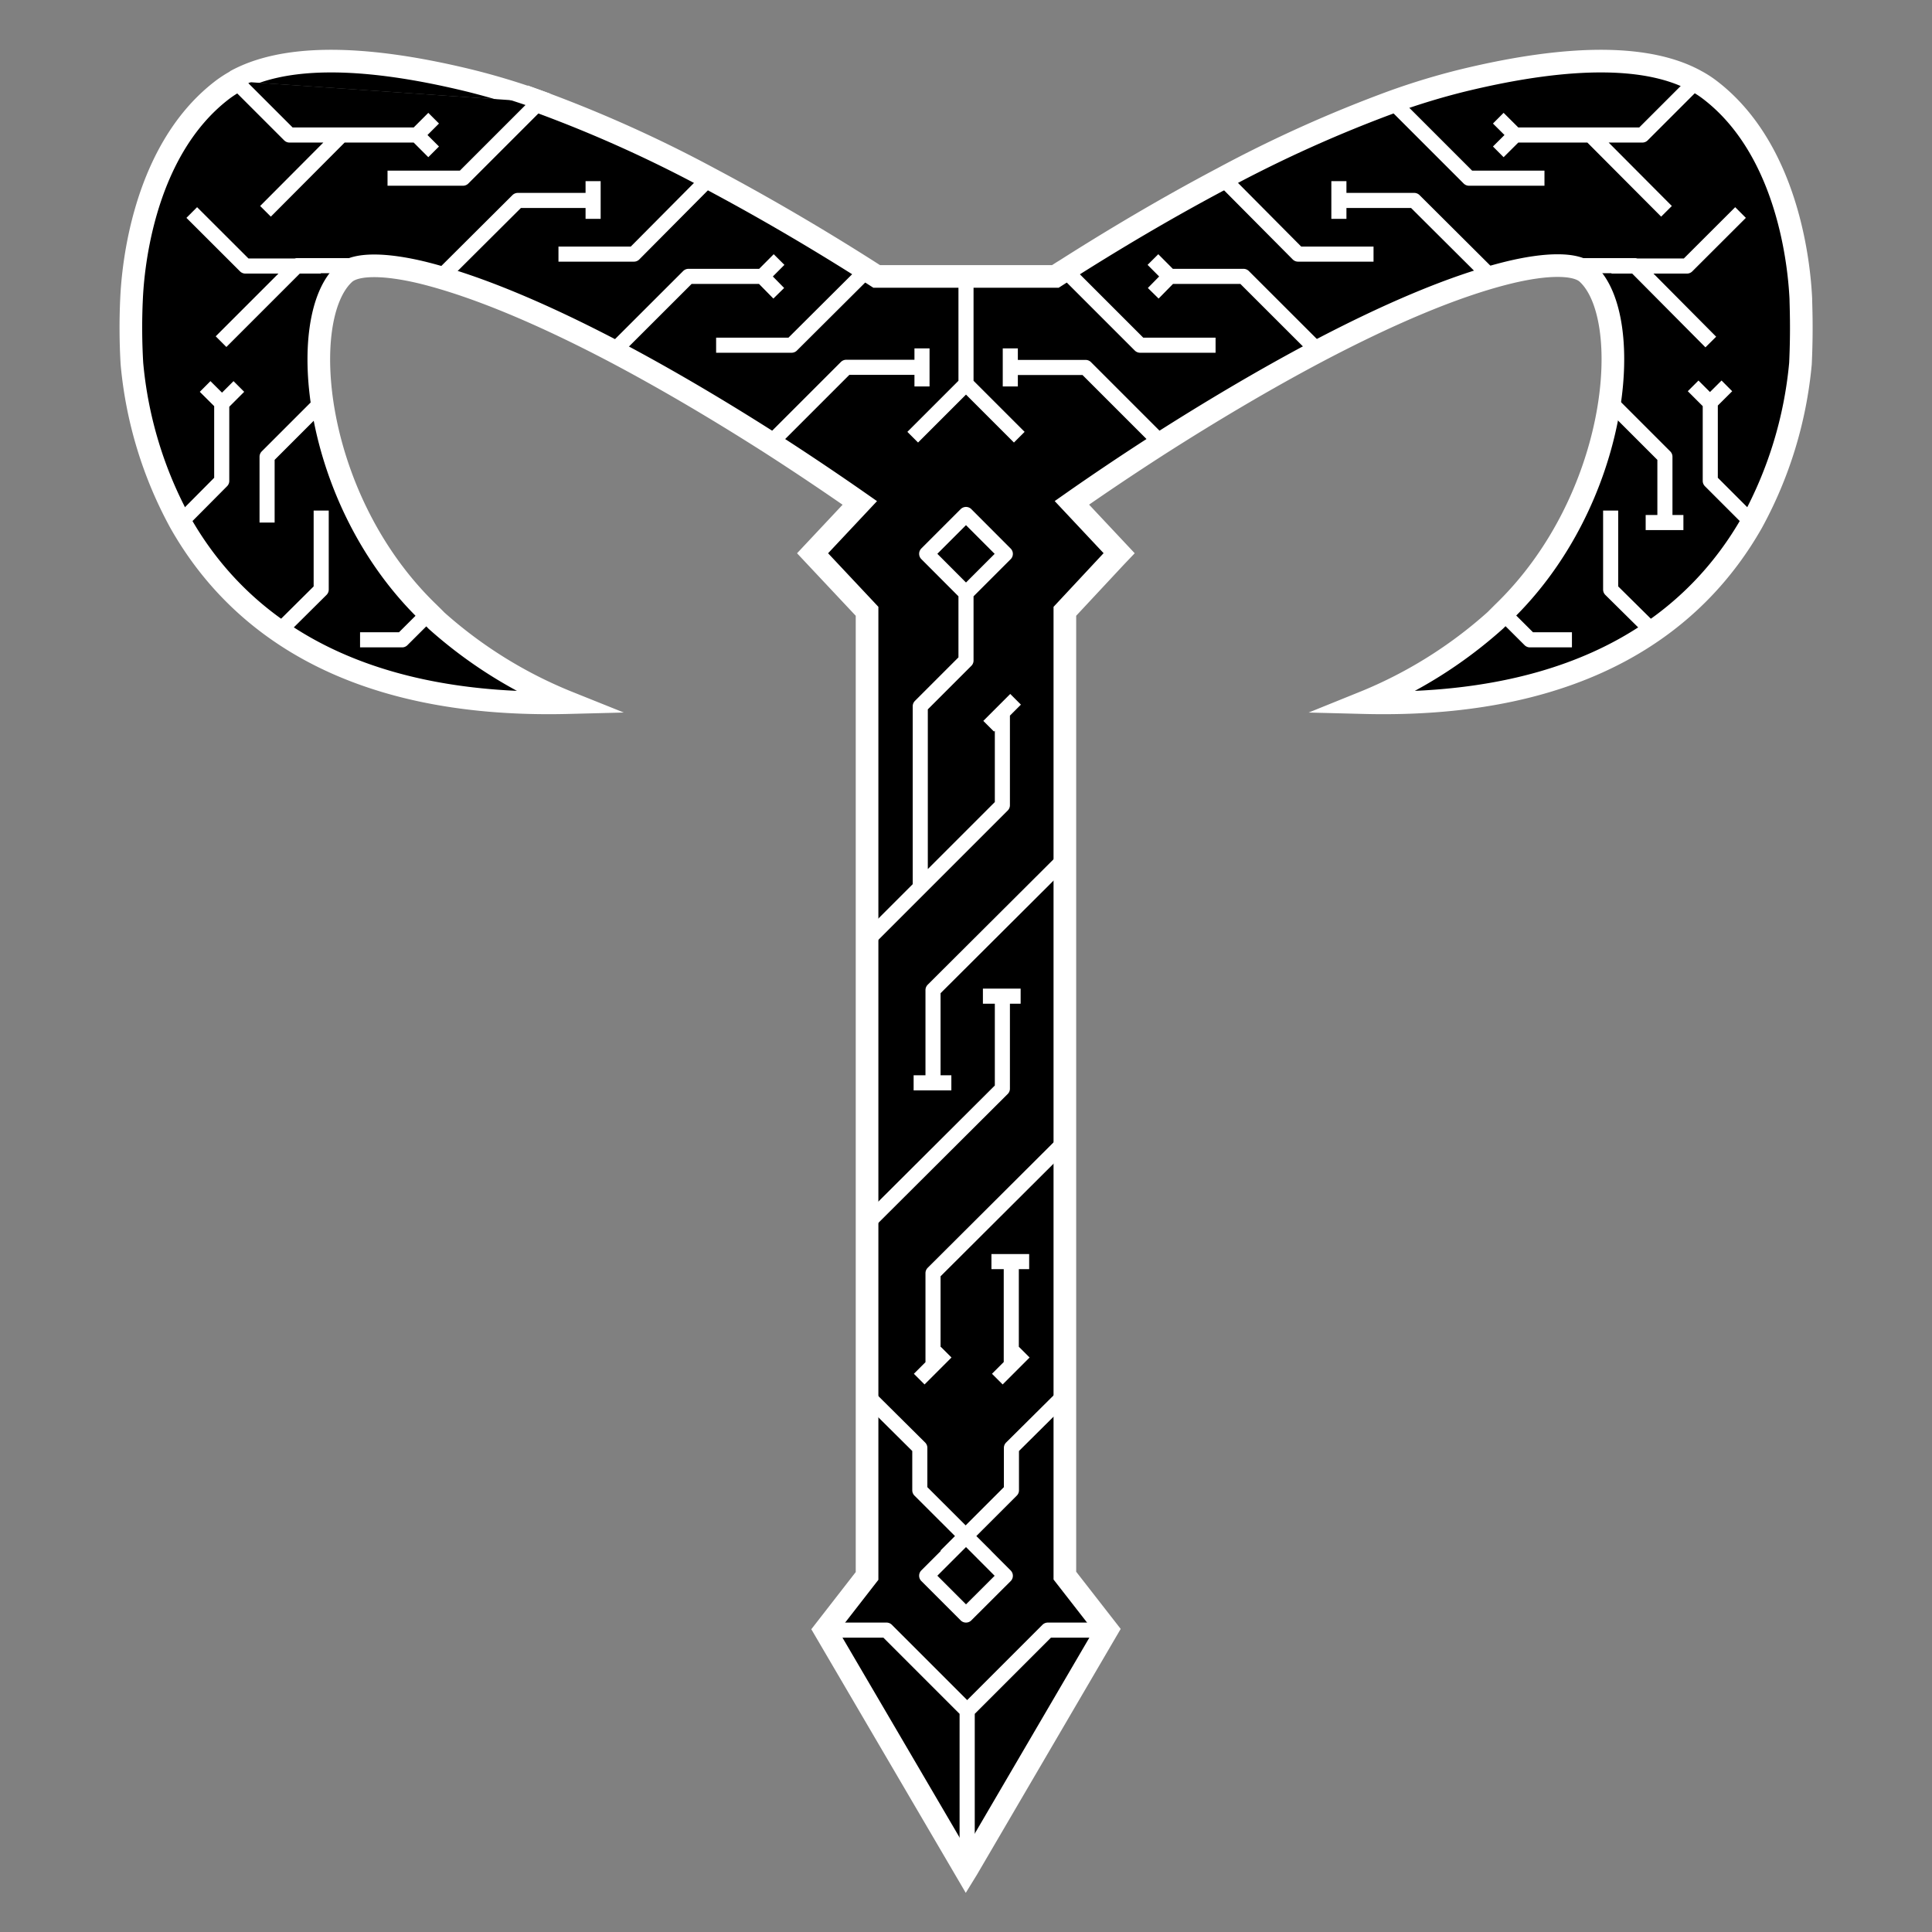 <svg id="Warstwa_1" data-name="Warstwa 1" xmlns="http://www.w3.org/2000/svg" viewBox="0 0 256 256"><rect x="0" y="0" width="256" height="256" fill="#808080" stroke="none"/><defs><style>.cls-1,.cls-2{stroke:#fff;}.cls-1{stroke-miterlimit:10;stroke-width:3px;}.cls-2{fill:none;stroke-linejoin:round;stroke-width:2px;}</style></defs><path class="cls-1" d="M128.16,247.9v-.26M147,216h-.3M128.16,247.9v-.26M94,23.63l0,0M71.43,13.53l0-.06a93.6,93.6,0,0,0-9.25-2.8c-14.88-3.62-24.93-3.26-31,.09v0"/><path class="cls-1" d="M71.43,13.53l0-.06A174.09,174.09,0,0,1,94,23.63c7.54,4,14.72,8.26,20.84,12.15l1.33.85h23.67c.44-.28.88-.57,1.33-.84,6.12-3.9,13.29-8.18,20.82-12.16a174.33,174.33,0,0,1,22.57-10.16,93.28,93.28,0,0,1,9.23-2.8c14.89-3.62,25-3.26,31,.09a13.46,13.46,0,0,1,1.75,1.13c11.06,8.42,11.95,25.17,12.08,27.7,0,.76.17,3.94-.05,8.59a54.13,54.13,0,0,1-6.43,21.06C225,81.8,210.46,93.86,180.66,93.1a59.66,59.66,0,0,0,17.48-10.9l1-1c15.48-14.91,17.61-39.16,11.16-45-1.52-1.38-5.5-1.27-10.34-.1-7.55,1.84-16.48,5.78-25.3,10.42-7.31,3.86-14.53,8.19-20.79,12.18-4.57,2.93-8.63,5.68-11.84,7.93l6.26,6.67-.41.43L141.1,81V208.78l5.59,7.18-18.53,31.68-.16.26L109.31,216l5.58-7.18V81l-7.22-7.69,6.26-6.67c-3.22-2.25-7.27-5-11.83-7.93-6.27-4-13.49-8.33-20.8-12.18C72.48,41.91,63.55,38,56,36.13c-4.83-1.17-8.81-1.28-10.34.1-6.45,5.84-4.32,30.11,11.17,45,.33.33.67.65,1,1A59.56,59.56,0,0,0,75.35,93.1C45.54,93.86,31,81.8,23.89,69.24a54,54,0,0,1-6.41-21.06,81.44,81.44,0,0,1-.05-8.59c.12-2.53,1-19.28,12.06-27.7a15,15,0,0,1,1.75-1.13v0"/><path class="cls-2" d="M238.57,39.6c-.12-2.54-1-19.28-12.07-27.71-5.73-4.36-16.28-5.22-32.7-1.22-17.92,4.37-39.26,16.54-54,26H116.17c-14.71-9.42-36-21.59-54-26-16.43-4-27-3.14-32.71,1.22C18.44,20.32,17.55,37.06,17.43,39.6c0,.75-.18,3.94.05,8.58C18.79,61.88,27,94.35,75.35,93.11A59.62,59.62,0,0,1,57.86,82.2c-16.42-14.8-18.79-40-12.2-46,1.53-1.38,5.5-1.28,10.34-.11,18.37,4.48,45,21.44,57.93,30.54l-6.25,6.66L114.89,81V208.79L109.31,216,128,247.9,146.7,216l-5.59-7.18V81l6.8-7.27.41-.43-6.25-6.66C155,57.57,181.63,40.61,200,36.13c4.84-1.17,8.81-1.27,10.34.11,6.59,6,4.22,31.16-12.2,46a59.5,59.5,0,0,1-17.49,10.91c48.33,1.24,56.56-31.23,57.87-44.93C238.75,43.54,238.61,40.35,238.57,39.6ZM78.59,24v5M31.65,51.21l-2.23,2.23-2.24-2.23M57.46,20.12l-2.23-2.23,2.23-2.23m45.73,23.2L101,36.63l2.23-2.24m18.94,16.82V46.16m-96.76-18,7.1,7.09h10M29.29,45.27,39.36,35.2h10M31.26,10.79l7.1,7.1h10M35.18,28,45.25,17.89h10M42.56,67.65V78.12L37,83.64m-7.62-30.4V63.72L23.9,69.24M47.71,84.78h5.57l3.55-3.54m-21.44-12V60.52l7.28-7.28m28.75-39.7L61.35,23.61h-10m7.17,13L68.61,26.56h10M94,23.6,84,33.67H74m7.17,13L91.23,36.62h10M115,35.67,104.89,45.74h-10m7.17,13,10.07-10.07h10M128,36.63V50.87l-7.06,7.06M177.41,24v5m46.94,22.13,2.23,2.23,2.24-2.23M198.53,20.12l2.24-2.23-2.24-2.23m-45.72,23.2L155,36.63l-2.23-2.24M133.87,51.21V46.16m96.76-18-7.1,7.09h-10m13.16,10.07L216.64,35.2h-10m18.08-24.41-7.1,7.1h-10M220.82,28,210.75,17.89h-10m12.67,49.76V78.12L219,83.64m7.62-30.4V63.72l5.52,5.52M208.29,84.78h-5.57l-3.55-3.54m21.44-12V60.52l-7.28-7.28m-28.75-39.7,10.07,10.07h10m-7.17,13L187.39,26.56h-10M162,23.6,172,33.67h10m-7.17,13L164.77,36.62h-10M141,35.67l10.07,10.07h10m-7.17,13L143.85,48.69h-10M128,36.63V50.87l7.06,7.06m83,11.31h5M128,78.59v8.93l-6.06,6.06v23.77M147,216h-8.16l-10.68,10.68V247.9M109.31,216h8.16l10.68,10.68V247.9M134,167.14V181m-3.36,25.21L128,203.58l-6.12-6.11v-5.62l-7-6.95m10.45,21.26,2.58-2.58,6.11-6.11v-5.62l7-6.95m-8.87-2.16,3.57-3.57m-13.92,3.57,3.57-3.57m6-12h5M130.24,132h5m-14.18,11.48h5M131,96.23l3.57-3.57M128,214l5.21-5.2L128,203.58l-5.21,5.21Zm0-135.4,5.21-5.21L128,68.17l-5.21,5.21Zm-13.18,46.09,18-18V94.44m-18,67.75,18-17.94V132m8.81,18.76-18,17.94V181m18-67.75-18,17.94v12.3"/></svg>
